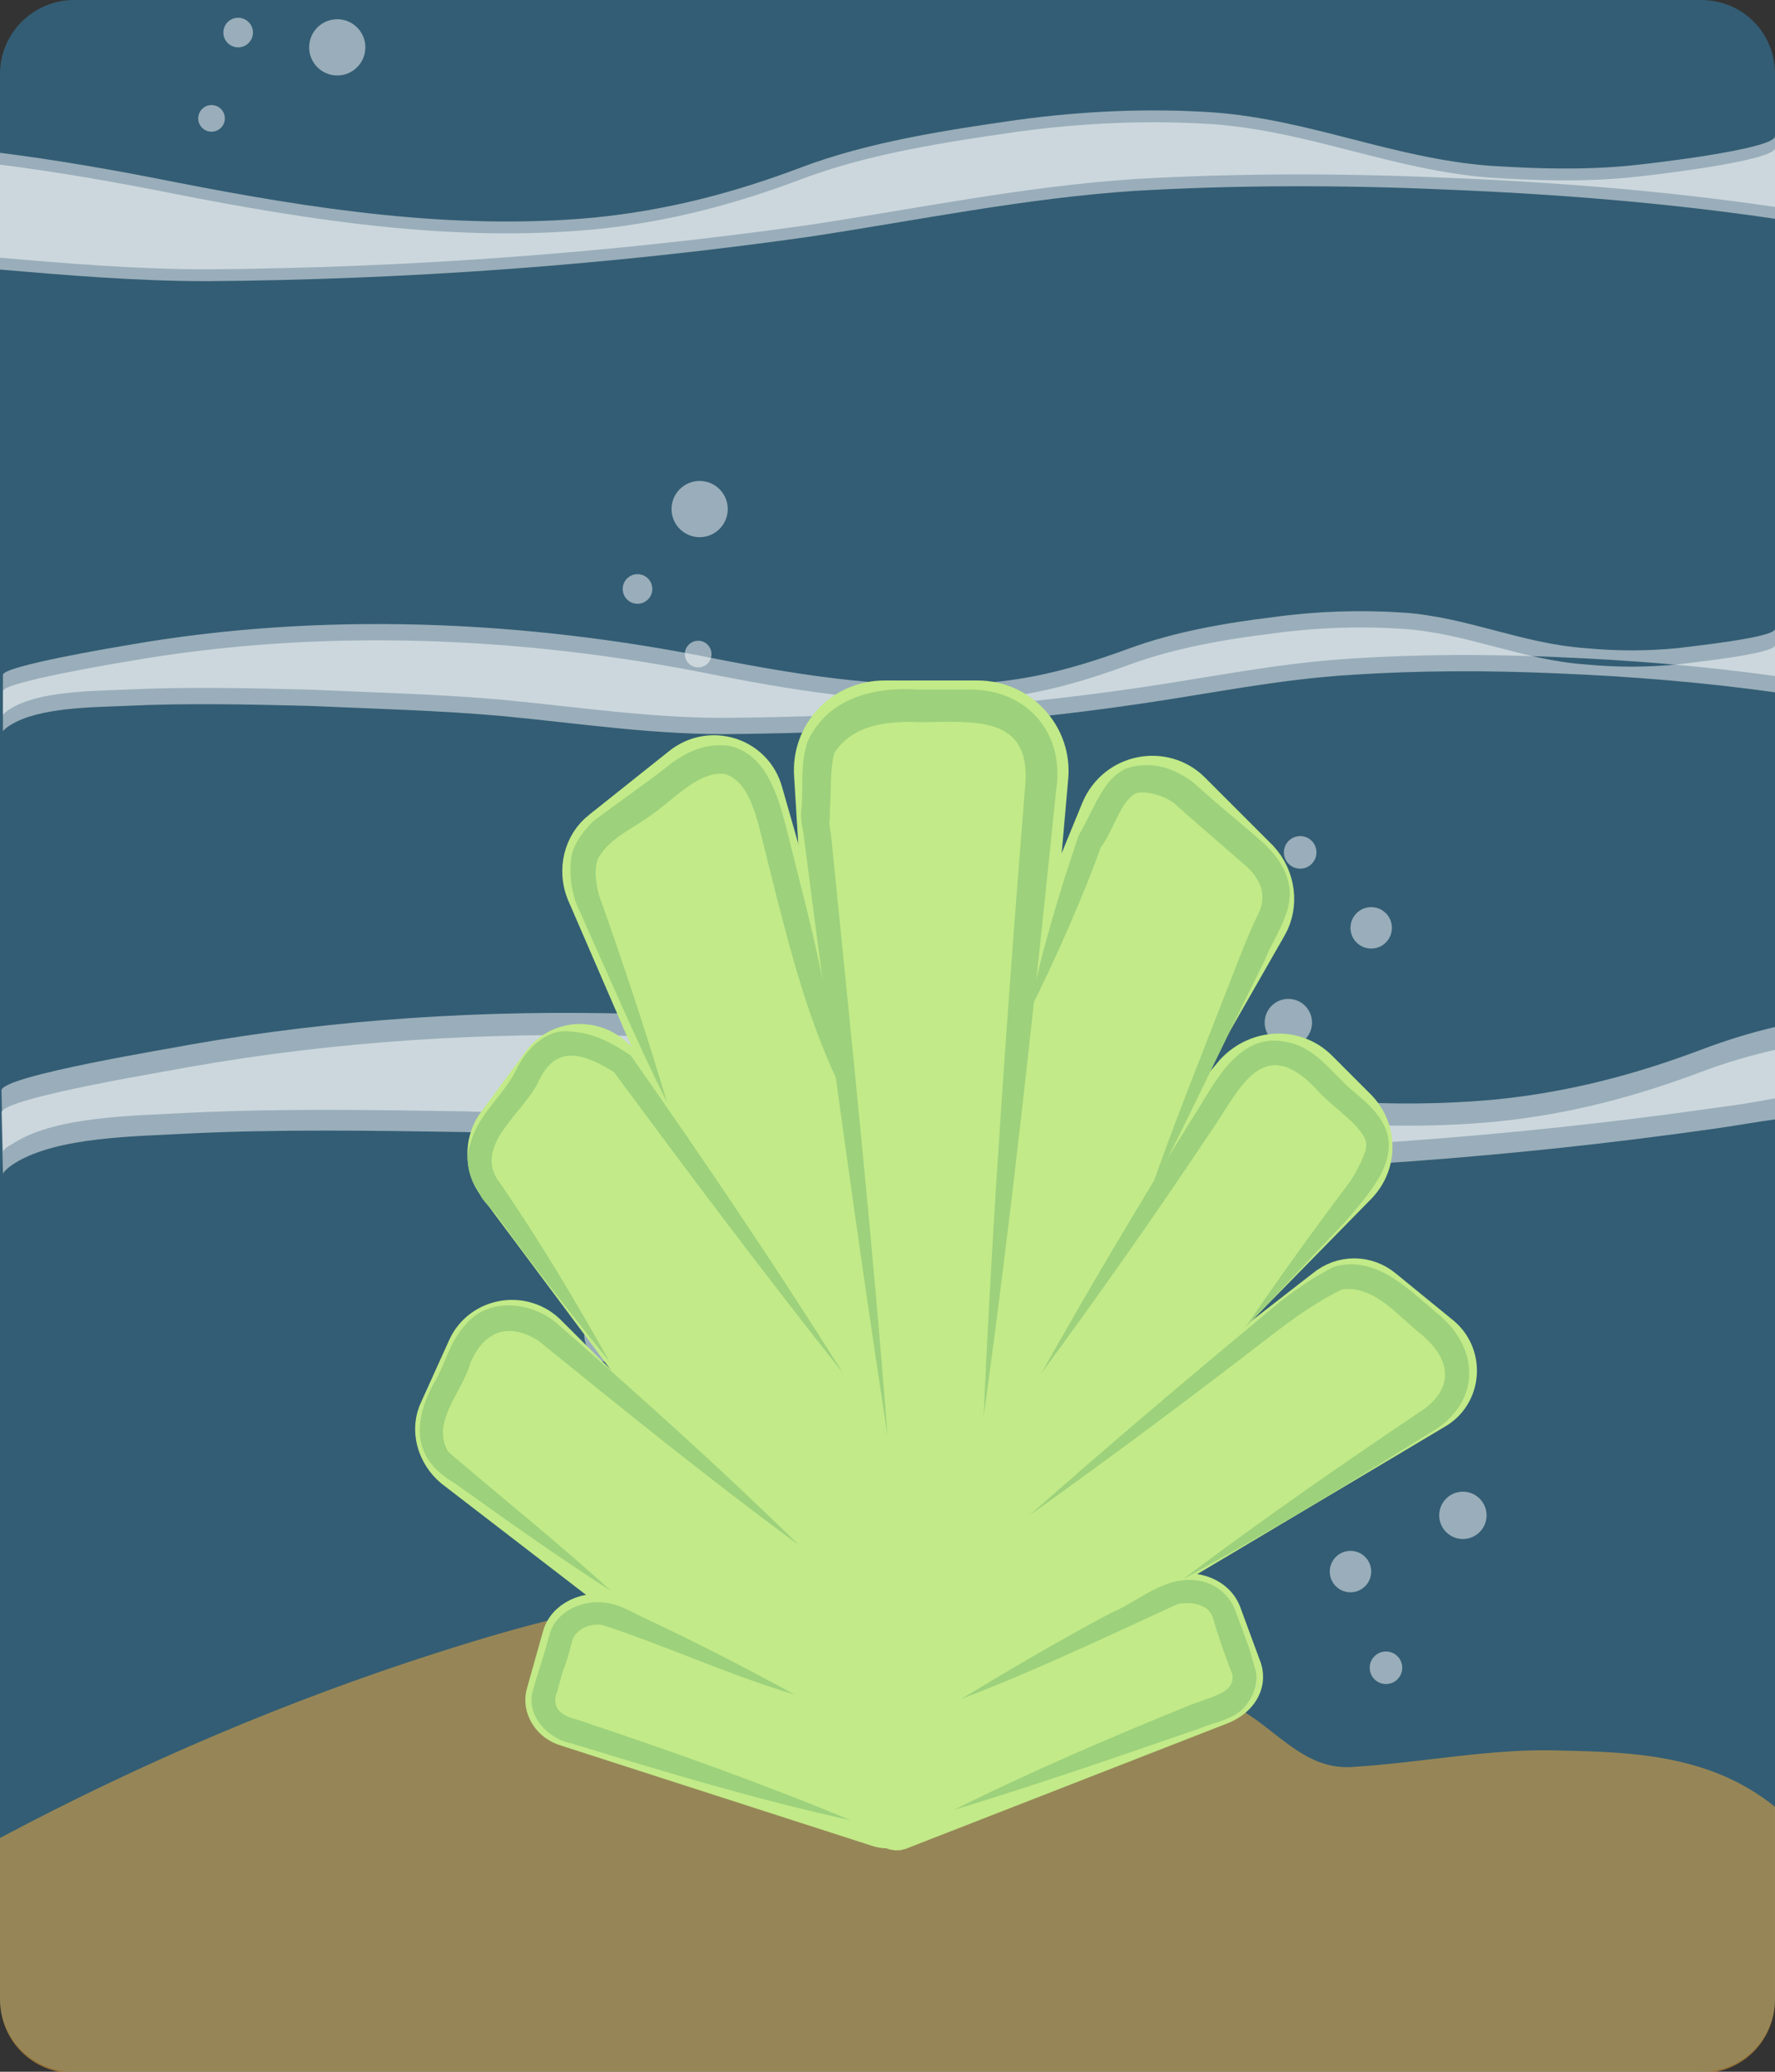 <?xml version="1.0" encoding="utf-8"?>
<!-- Generator: Adobe Illustrator 26.0.1, SVG Export Plug-In . SVG Version: 6.00 Build 0)  -->
<svg version="1.1" id="Layer_1" xmlns="http://www.w3.org/2000/svg" xmlns:xlink="http://www.w3.org/1999/xlink" x="0px" y="0px"
	 viewBox="0 0 120 140" style="enable-background:new 0 0 120 140;" xml:space="preserve">
<rect x="0" y="0" width="120" height="140" fill="#333333" stroke="none"/>
<style type="text/css">
	.st0{opacity:0.5;fill:#3488B7;}
	.st1{opacity:0.5;fill:#FFFFFF;}
	.st2{opacity:0.5;fill:#FBB03B;}
	.st3{fill:none;stroke:#C8CCE5;stroke-miterlimit:10;}
	.st4{fill:#FFFFFF;stroke:#FFFFFF;stroke-miterlimit:10;}
	.st5{fill:#C2EA88;stroke:#C2EA88;stroke-width:2.431;stroke-miterlimit:10;}
	.st6{fill:#9DD17C;}
</style>
<g>
	<path class="st0" d="M0,5v130c0,2.8,2.2,5,5,5h110c2.8,0,5-2.2,5-5V5c0-2.8-2.2-5-5-5H5C2.3,0,0,2.2,0,5z"/>
	<path class="st1" d="M0.2,46.7c0-0.6,7.8-1.9,8.4-2c13.1-2.3,26.8-1.7,39.7,0.9c6.1,1.2,12.5,2.2,18.8,1.6c3.3-0.3,6.3-1.2,9.3-2.3
		c3-1.1,6.4-1.7,9.7-2.1c2.9-0.4,5.9-0.5,8.8-0.3c4.3,0.3,8,2.1,12.3,2.4c2.1,0.2,4.1,0.2,6.2,0c0.7-0.1,6.6-0.7,6.6-1.3
		c0,0,0.1,3.2,0.1,3.2c-4.9-0.7-10-1.1-14.9-1.3c-4.6-0.2-9.2-0.2-13.8,0.1c-5,0.3-9.7,1.3-14.6,2c-8.9,1.3-18,1.9-27,2
		c-5.3,0.1-10.5-0.7-15.7-1.2c-4.4-0.4-8.8-0.5-13.2-0.7c-4.1-0.1-8.3-0.2-12.4,0c-2.3,0.1-5.9,0.1-7.8,1.3
		c-0.2,0.1-0.4,0.3-0.5,0.4C0.2,49.4,0.2,46.7,0.2,46.7z"/>
	<path class="st1" d="M0.2,45.6c0-0.6,7.8-1.9,8.4-2c13.1-2.3,26.8-1.7,39.7,0.9c6.1,1.2,12.5,2.2,18.8,1.6c3.3-0.3,6.3-1.2,9.3-2.3
		c3-1.1,6.4-1.7,9.7-2.1c2.9-0.4,5.9-0.5,8.8-0.3c4.3,0.3,8,2.1,12.3,2.4c2.1,0.2,4.1,0.2,6.2,0c0.7-0.1,6.6-0.7,6.6-1.3
		c0,0,0.1,3.2,0.1,3.2c-4.9-0.7-10-1.1-14.9-1.3c-4.6-0.2-9.2-0.2-13.8,0.1c-5,0.3-9.7,1.3-14.6,2c-8.9,1.3-18,1.9-27,2
		c-5.3,0.1-10.5-0.7-15.7-1.2c-4.4-0.4-8.8-0.5-13.2-0.7c-4.1-0.1-8.3-0.2-12.4,0c-2.3,0.1-5.9,0.1-7.8,1.3
		c-0.2,0.1-0.4,0.3-0.5,0.4C0.2,48.3,0.2,45.6,0.2,45.6z"/>
	<path class="st1" d="M120.2,70.9c-1.8,0.4-3.5,0.9-5.1,1.5c-4.5,1.7-9,2.9-14,3.4c-9.6,0.9-19.2-0.6-28.4-2.4
		c-19.5-3.8-40-4.8-59.9-1.3c-0.9,0.2-12.8,2.1-12.7,3.1c0,0,0.1,4.1,0.1,4.1C0.4,79,0.7,78.8,1,78.6c2.9-1.8,8.2-1.8,11.7-2
		c6.2-0.3,12.5-0.2,18.7-0.1c6.6,0.2,13.3,0.4,19.9,1c7.9,0.7,15.7,1.9,23.7,1.8c13.6-0.1,27.3-1.1,40.7-3c1.5-0.2,3.1-0.5,4.6-0.7"
		/>
	<path class="st1" d="M120,69.4c-1.7,0.4-3.3,0.9-4.9,1.5c-4.5,1.7-9,2.9-14,3.4c-9.6,0.9-19.2-0.6-28.4-2.4
		c-19.5-3.8-40-4.8-59.9-1.3c-0.9,0.2-12.8,2.1-12.7,3.1c0,0,0.1,4.1,0.1,4.1c0.2-0.3,0.5-0.4,0.8-0.6c2.9-1.8,8.2-1.8,11.7-2
		c6.2-0.3,12.5-0.2,18.7-0.1c6.6,0.2,13.3,0.4,19.9,1C59.1,76.8,67,78,75,77.9c13.6-0.1,27.3-1.1,40.7-3c1.5-0.2,2.9-0.4,4.4-0.7"/>
	<path class="st1" d="M-0.2,11.1c4,0.5,8,1.2,12,2c9.2,1.8,18.8,3.3,28.4,2.4c5-0.5,9.5-1.7,14-3.4c4.5-1.7,9.7-2.5,14.6-3.2
		c4.4-0.6,8.9-0.8,13.3-0.5c6.5,0.5,12.1,3.1,18.6,3.6c3.1,0.2,6.2,0.3,9.4,0c1.1-0.1,9.9-1.1,9.9-2c0,0,0.1,4.8,0.1,4.8
		c-7.4-1.1-15-1.7-22.6-2c-6.9-0.3-13.9-0.3-20.8,0.1c-7.5,0.5-14.7,2-22,3.1c-13.4,1.9-27.1,2.9-40.7,3c-4.8,0-9.5-0.4-14.2-0.8"/>
	<path class="st1" d="M-0.2,10.3c4,0.5,8,1.2,12,2c9.2,1.8,18.8,3.3,28.4,2.4c5-0.5,9.5-1.7,14-3.4c4.5-1.7,9.7-2.5,14.6-3.2
		c4.4-0.6,8.9-0.8,13.3-0.5c6.5,0.5,12.1,3.1,18.6,3.6c3.1,0.2,6.2,0.3,9.4,0c1.1-0.1,9.9-1.1,9.9-2c0,0,0.1,4.8,0.1,4.8
		c-7.4-1.1-15-1.7-22.6-2c-6.9-0.3-13.9-0.3-20.8,0.1c-7.5,0.5-14.7,2-22,3.1c-13.4,1.9-27.1,2.9-40.7,3c-4.8,0-9.5-0.4-14.2-0.8"/>
	<circle class="st1" cx="14.3" cy="8" r="0.9"/>
	<circle class="st1" cx="16.1" cy="2.2" r="1"/>
	<circle class="st1" cx="22.8" cy="3.2" r="1.9"/>
	<circle class="st1" cx="47.2" cy="44.2" r="0.9"/>
	<circle class="st1" cx="43.1" cy="39.8" r="1"/>
	<circle class="st1" cx="47.3" cy="34.4" r="1.9"/>
	<circle class="st1" cx="87.9" cy="57.6" r="1.1"/>
	<circle class="st1" cx="92.7" cy="62.7" r="1.4"/>
	<circle class="st1" cx="87.1" cy="69.1" r="1.6"/>
	<circle class="st1" cx="41.1" cy="100" r="0.9"/>
	<circle class="st1" cx="37.1" cy="95.4" r="1"/>
	<circle class="st1" cx="41.4" cy="90.2" r="1.9"/>
	<circle class="st1" cx="93.7" cy="112.7" r="1.1"/>
	<circle class="st1" cx="91.3" cy="106.2" r="1.4"/>
	<circle class="st1" cx="98.9" cy="102.4" r="1.6"/>
	<path class="st2" d="M0,124.2c9.6-5.1,19.5-9.3,29.5-12.5c5.6-1.8,11.2-3.3,16.8-3.9c7.7-0.9,15.5,1.3,23.1,2.6
		c3.6,0.6,7.1,1.4,10.6,3c1.7,0.7,3.3,1.7,4.9,2.8c2.3,1.7,3.9,3.4,6.6,3.2c4.8-0.3,9.5-1.3,14.2-1.1c4.7,0.1,10,0.3,14.3,3.8v13
		c0,2.8-2.2,5-5,5H5c-2.8,0-5-2.2-5-5L0,124.2z"/>
</g>
<g>
	<g>
		<path class="st3" d="M-98.9,110.7"/>
	</g>
</g>
<path class="st4" d="M-16.2,78.9"/>
<g>
	<path class="st5" d="M59.8,47.2h6.3c2.9,0,5.2,2.5,4.9,5.4l-3.4,38.7H57.3l-2.4-38.9C54.7,49.6,56.9,47.2,59.8,47.2z"/>
	<path class="st5" d="M40.6,56l5.4-4.3c2-1.6,5-0.7,5.7,1.8L65,100l-6.4,4.4L39.5,60.3C38.9,58.8,39.3,57,40.6,56z"/>
	<path class="st5" d="M85.2,58l-4.6-4.6c-1.9-1.9-5.2-1.3-6.3,1.3L56.1,99.1l5.9,5.1l23.8-41.6C86.6,61.2,86.4,59.3,85.2,58z"/>
	<path class="st5" d="M33.4,76l3.1-4.2c1.4-1.9,4.1-1.8,5.5,0l27.6,38.6l-6.7,9.1L33.5,80.1C32.6,78.9,32.6,77.2,33.4,76z"/>
	<path class="st5" d="M89.2,72.2l2.6,2.6c1.5,1.5,1.5,3.9,0,5.4l-37.5,38.2l-2.1-8.9l31.2-37.1C85,70.7,87.6,70.6,89.2,72.2z"/>
	<path class="st5" d="M29.6,95.2l1.9-4.2c1-2.1,3.8-2.6,5.5-1l25.2,25.1l-2.1,6.9L30.6,99.3C29.4,98.3,28.9,96.6,29.6,95.2z"/>
	<path class="st5" d="M93.6,87l3.8,3.1c1.8,1.4,1.6,4.2-0.4,5.3L60.7,117l-0.7-7.1L89.5,87C90.7,86,92.4,86,93.6,87z"/>
	<path class="st5" d="M36.8,114.4l1.1-3.9c0.4-1.3,2.2-2,3.7-1.3l21.2,9.2l-1.1,4c-0.3,1-1.3,1.5-2.3,1.2l-21.1-6.8
		C37.2,116.5,36.5,115.4,36.8,114.4z"/>
	<g>
		<path class="st6" d="M57.5,123c-6.4-1.4-12.7-3.3-18.9-5.2c-1.6-0.3-3.2-2-2.5-3.8c0.2-0.8,0.7-2.2,0.9-3c0,0,0.2-0.7,0.2-0.7
			c0.5-1.5,2.3-2.2,3.7-2c1,0.1,1.9,0.7,2.8,1.1c3.4,1.6,6.7,3.3,10,5.1c-4.4-1.3-8.7-3.3-13-4.7c-0.9-0.1-1.7,0.3-2,1
			c-0.1,0.4-0.4,1.6-0.6,2c-0.1,0.2-0.4,1.5-0.5,1.7c-0.3,1,0.5,1.5,1.4,1.7C45.3,118.3,51.5,120.5,57.5,123L57.5,123z"/>
	</g>
	<path class="st5" d="M84.1,112.8l-1.4-3.8c-0.5-1.3-2.3-1.9-3.8-1.1l-20.7,10.4l1.8,5.1c0.1,0.3,0.5,0.5,0.8,0.4l21.8-8.5
		C83.8,114.8,84.4,113.8,84.1,112.8z"/>
	<g>
		<path class="st6" d="M64.5,122.3c5.2-2.6,10.6-4.9,16-7.1c0,0,1.4-0.5,1.4-0.5c0.8-0.3,1.6-0.7,1.4-1.6c-0.3-0.7-1.1-3-1.3-3.8
			c-0.3-0.9-1.5-1.1-2.4-0.9c-4.8,2.2-9.6,4.5-14.6,6.4c3.3-2,6.7-4,10.1-5.8c1.9-0.8,3.6-2.5,5.8-2.2c1.1,0.1,2.2,0.9,2.6,2
			c0,0,1.1,2.9,1.1,3.1c0,0,0.2,0.7,0.2,0.7c0.4,1-0.1,2.2-0.8,2.9c-0.9,0.8-2,0.9-2.9,1.3C75.6,118.7,70.1,120.6,64.5,122.3
			L64.5,122.3z"/>
	</g>
	<g>
		<path class="st6" d="M41.3,107.5c-3.6-2.3-7.1-4.8-10.6-7.3c-3.1-1.8-2.7-4.5-1.1-7.2c0.6-1.2,0.9-2.4,1.8-3.4
			c1.5-1.9,4.3-1.7,6.1-0.3c5.6,4.9,11.2,9.9,16.5,15.1c-6-4.4-11.8-9.1-17.6-13.8c-1.9-1.2-3.6-0.8-4.6,1.5c-0.5,1.9-2.7,4-1.5,6
			C33.9,101.2,37.8,104.3,41.3,107.5L41.3,107.5z"/>
	</g>
	<g>
		<path class="st6" d="M41.2,92c-2.6-3.2-5.1-6.4-7.5-9.7c-0.3-0.5-1.1-1.1-1.3-1.7c-0.7-0.9-1-2.3-0.6-3.3c0.5-2,2.2-3.2,3.1-5
			c0.6-1.3,2-2.8,3.6-2.6c1.7,0.1,2.9,0.8,4.1,1.6c0,0,0.1,0.1,0.1,0.1c4.9,7,9.7,14.1,14.3,21.4C51.6,86,46.5,79.2,41.4,72.3
			c0,0,0.2,0.2,0.2,0.2c-2.1-1.3-4-2-5.2,0.6c-1,2.1-4.4,4.3-2.7,6.7C36.4,83.7,38.9,87.9,41.2,92L41.2,92z"/>
	</g>
	<g>
		<path class="st6" d="M45.1,74.5c-2-4-3.7-8-5.5-12c-0.2-0.5-0.5-1.1-0.7-1.6c-0.3-1-0.4-1.8-0.3-2.8c0.1-1,0.8-1.9,1.5-2.6
			c2-1.5,3.5-2.5,5.4-4c1-0.7,2.2-1.3,3.8-1.1c2.7,0.6,3.4,3.8,4,6.1c0,0,0.8,3.2,0.8,3.2c1.1,4.3,2.1,8.6,2.4,13.1
			c-1.9-4.1-3-8.3-4.1-12.6l-0.8-3.2c-0.4-1.6-0.9-4.2-2.6-4.7c-1.8-0.2-3.4,1.7-5,2.8c-1.4,1-2.7,1.5-3.5,2.8
			c-0.4,0.7-0.2,1.9,0,2.6C42.1,65,43.7,69.8,45.1,74.5L45.1,74.5z"/>
	</g>
	<g>
		<path class="st6" d="M60,97c-2-13-4-27.6-5.7-40.8c-0.1-0.4-0.2-1.2-0.1-1.6c0.1-1.5-0.1-3,0.4-4.5c1.4-3,4.6-3.7,7.5-3.5
			c0,0,3.5,0,3.5,0c3.9,0,6.4,3,5.8,6.8c-1.4,13.7-3,28.7-4.9,42.3c0.6-13.7,1.7-28.8,2.8-42.5c0.5-5-3.6-4.4-7.1-4.4
			c-2.3-0.1-4.6,0.2-5.8,2.1c-0.3,1.1-0.2,2.8-0.3,3.9c0,0,0,0.5,0,0.5c-0.1,0.4,0.1,1,0.1,1.3C57.5,69.6,59,83.9,60,97L60,97z"/>
	</g>
	<g>
		<path class="st6" d="M77.7,80.7c1.6-4.6,3.6-9.6,5.4-14.2c0.5-1.3,1.3-3.4,1.9-4.6c0.7-1.3,0.3-2.5-0.9-3.5c0,0-3.8-3.3-3.8-3.3
			s-0.9-0.8-0.9-0.8c-0.6-0.5-1.9-0.9-2.6-0.7c-1.1,0.6-1.5,2.5-2.4,3.7c-0.9,2.6-3.1,7.7-4.8,11c0.8-4,2-7.9,3.3-11.8
			c0.4-0.7,0.8-1.5,1.2-2.3c0.5-0.9,1-1.8,2.1-2.3c1.7-0.5,3.2,0,4.5,1c0.9,0.8,1.9,1.7,2.9,2.5c1.3,1.2,3,2.2,3.5,4.2
			c0.5,1.9-1,3.7-1.6,5.3C82.9,70.1,80.3,75.7,77.7,80.7L77.7,80.7z"/>
	</g>
	<g>
		<path class="st6" d="M84.2,89.7c2.3-3.4,4.7-6.7,7.1-9.9c0.4-0.6,0.8-1.4,1-2c0.1-0.4,0.1-0.7-0.1-1c-0.6-1.1-2.4-2.2-3.3-3.3
			c-3.7-3.8-5.2,0.4-7.2,3.2c-3.6,5.4-7.4,10.8-11.3,16.1c3.2-5.7,6.6-11.4,10-16.9c1.5-2.2,3.1-6.2,6.5-5.5c1.9,0.3,3,1.9,4.3,3.1
			c0.8,0.7,1.8,1.4,2.4,2.6c1.1,2.4-1.2,4.7-2.6,6.4C88.7,84.9,86.5,87.3,84.2,89.7L84.2,89.7z"/>
	</g>
	<g>
		<path class="st6" d="M69.6,102.4c5.2-4.6,10.4-9,15.7-13.4c1.5-1.3,3.1-2.5,4.9-3.4c2.8-0.8,5,1.5,6.9,3.1
			c2.8,2.2,3.1,5.7,0.1,7.8c-5.6,3.5-11.3,7-17.2,10.2c5.3-4,10.8-7.8,16.3-11.5c2-1.5,1.8-3.4-0.3-5.1c-1.5-1.2-2.9-3-4.9-3
			c-0.4,0-0.5,0.1-0.9,0.3c-1.5,0.8-2.9,1.8-4.2,2.8C80.7,94.3,75.2,98.4,69.6,102.4L69.6,102.4z"/>
	</g>
</g>
</svg>
